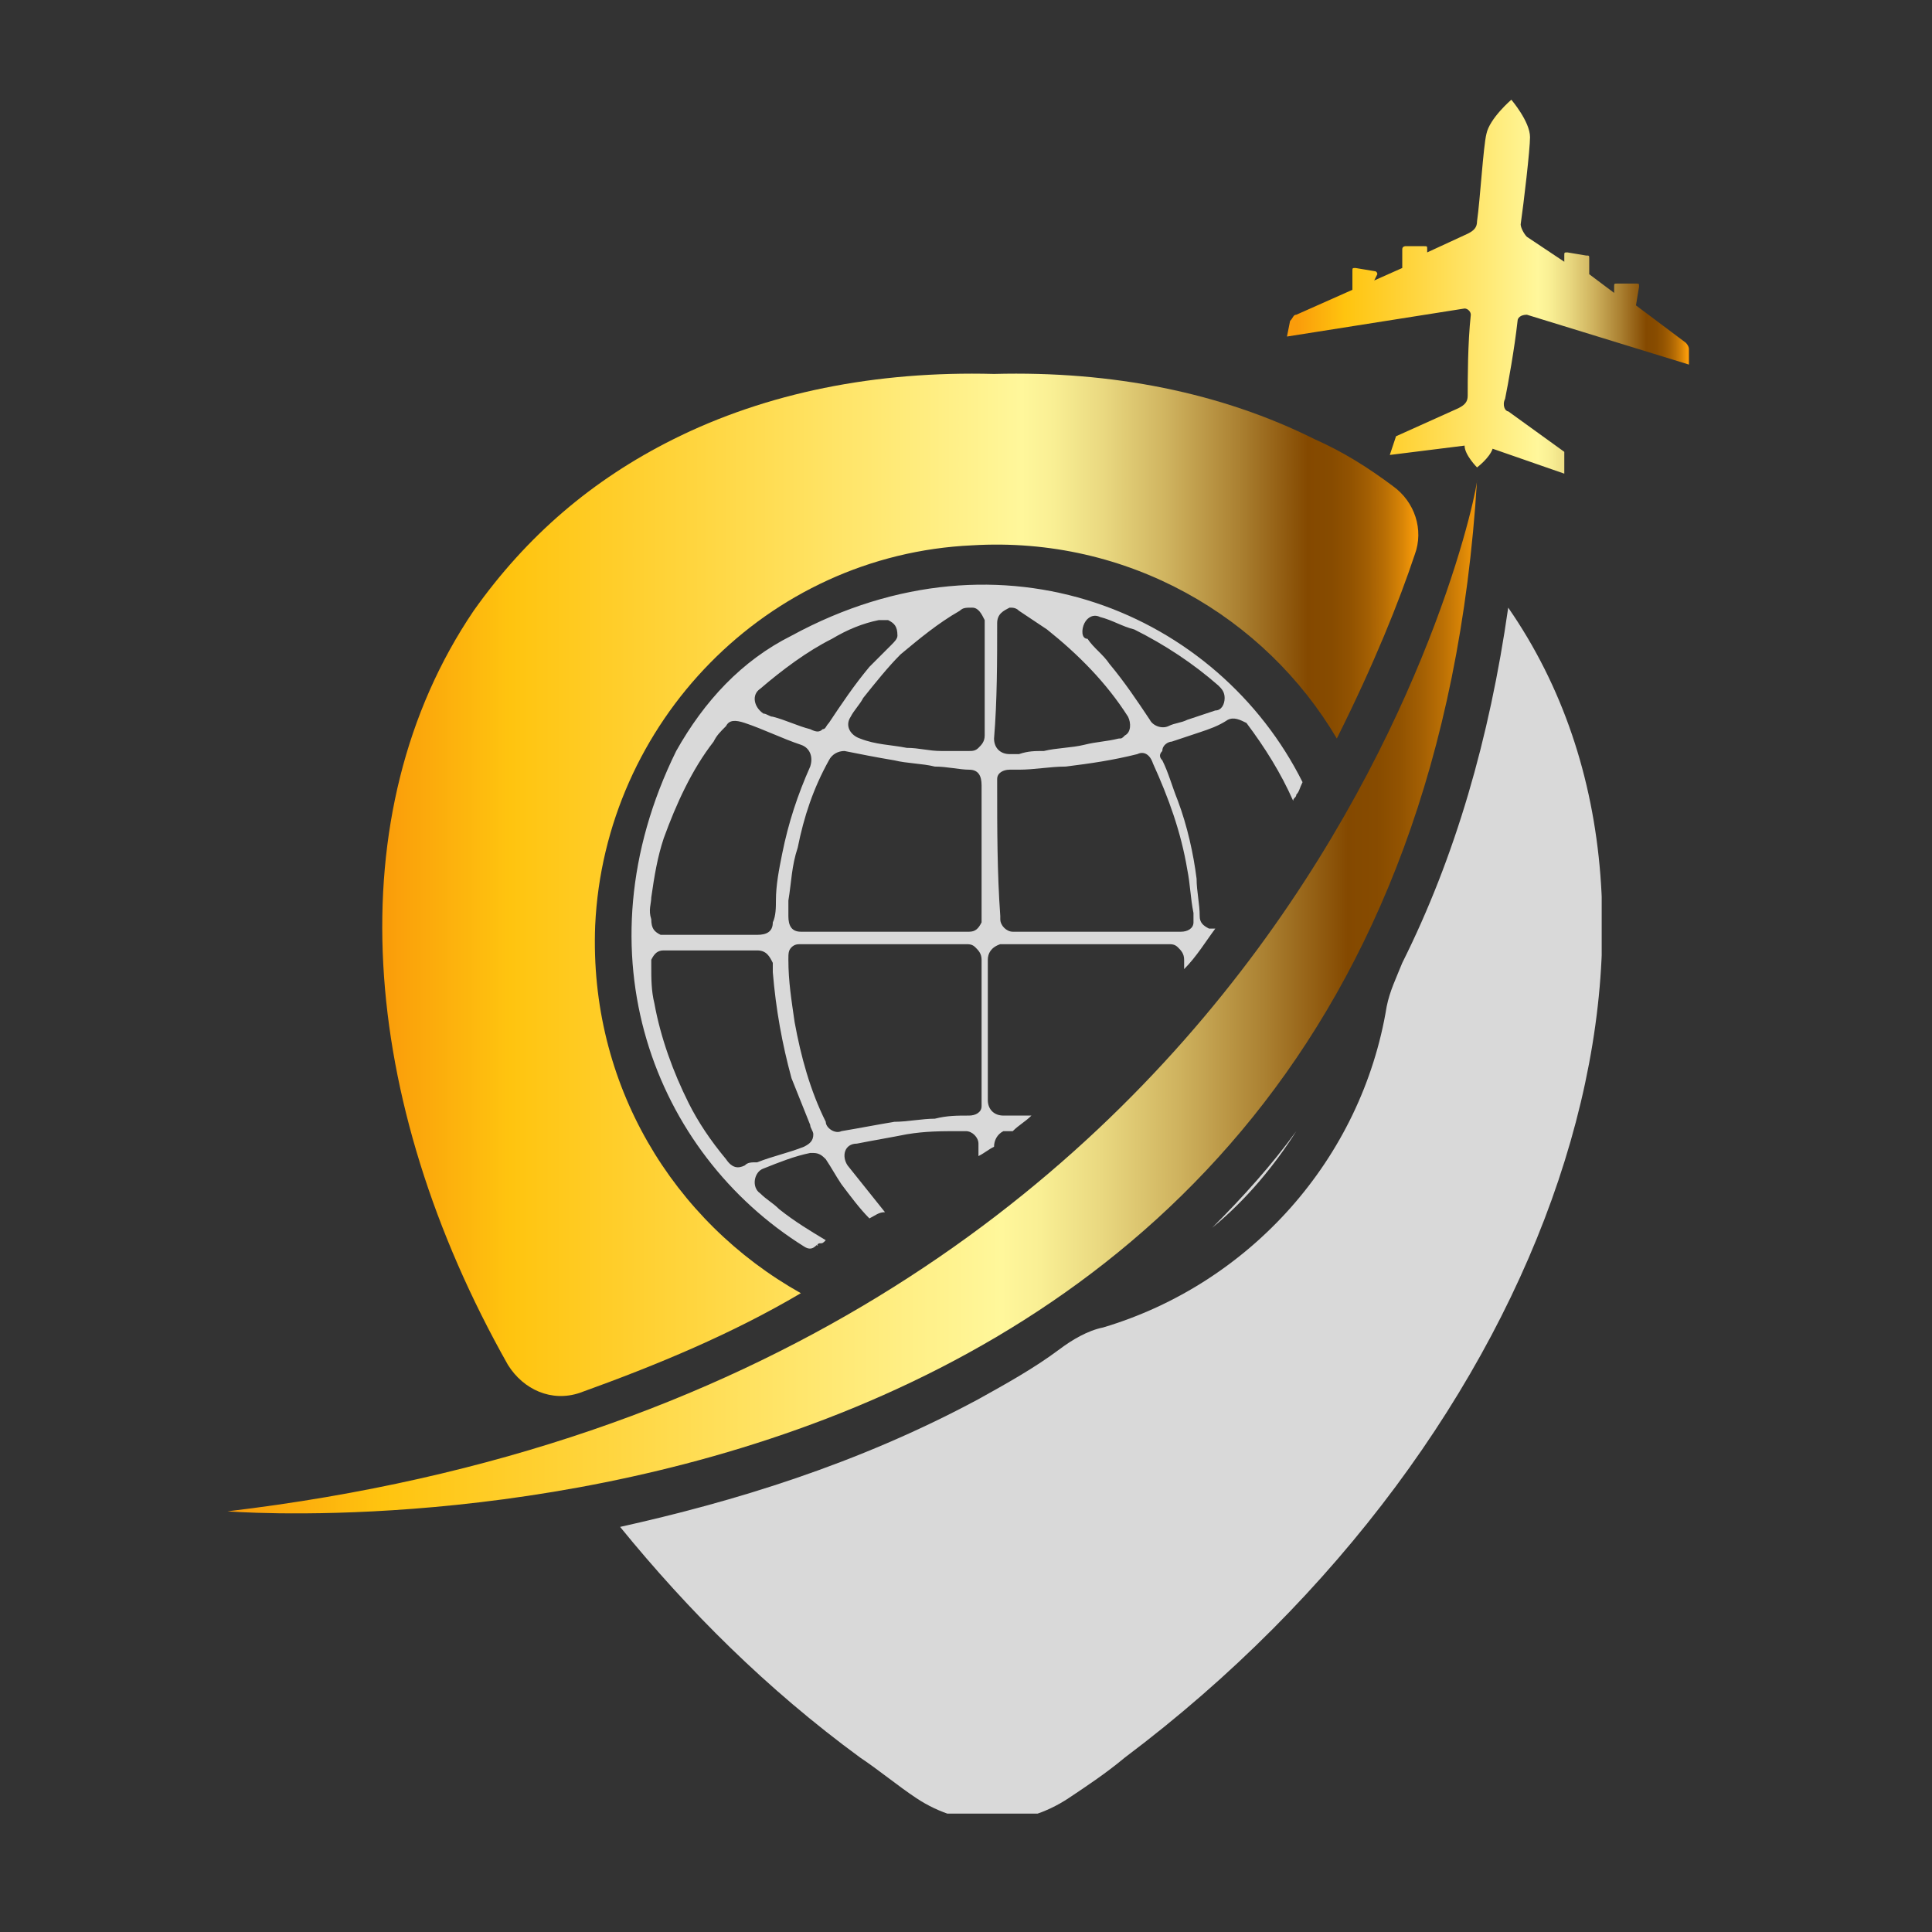 <?xml version="1.0" encoding="utf-8"?>
<!-- Generator: Adobe Illustrator 27.1.1, SVG Export Plug-In . SVG Version: 6.00 Build 0)  -->
<svg version="1.1" id="Layer_1" xmlns="http://www.w3.org/2000/svg" xmlns:xlink="http://www.w3.org/1999/xlink" x="0px" y="0px"
	 viewBox="0 0 62 62" style="enable-background:new 0 0 62 62;" xml:space="preserve">
<rect x="0" y="0" width="62" height="62" fill="#333333" stroke="none"/>
<style type="text/css">
	.st0{fill:url(#SVGID_1_);}
	.st1{fill:url(#SVGID_00000070822050937707615020000016082372995532071614_);}
	.st2{clip-path:url(#SVGID_00000108987196449085231460000008820481115437829049_);}
	.st3{fill:#D9D9D9;}
	.st4{fill:url(#SVGID_00000100373384034743958010000012232224864630811555_);}
</style>
<g>
	<g>
		<g>
			<linearGradient id="SVGID_1_" gradientUnits="userSpaceOnUse" x1="41.618" y1="9.149" x2="54.14" y2="9.149">
				<stop  offset="0" style="stop-color:#FA9C0A"/>
				<stop  offset="0.123" style="stop-color:#FFC40F"/>
				<stop  offset="0.299" style="stop-color:#FFD53E"/>
				<stop  offset="0.618" style="stop-color:#FFF79B"/>
				<stop  offset="0.649" style="stop-color:#F9EF94"/>
				<stop  offset="0.698" style="stop-color:#E9D880"/>
				<stop  offset="0.759" style="stop-color:#CFB35F"/>
				<stop  offset="0.828" style="stop-color:#AB8132"/>
				<stop  offset="0.895" style="stop-color:#844900"/>
				<stop  offset="0.918" style="stop-color:#874B00"/>
				<stop  offset="0.937" style="stop-color:#925301"/>
				<stop  offset="0.954" style="stop-color:#A35F03"/>
				<stop  offset="0.971" style="stop-color:#BB7005"/>
				<stop  offset="0.987" style="stop-color:#DA8607"/>
				<stop  offset="1" style="stop-color:#FA9C0A"/>
			</linearGradient>
			<path class="st0" d="M48.3,12.8c0.1-0.5,0.3-1.6,0.4-2.5c0-0.1,0.1-0.2,0.3-0.2l5.2,1.6l0-0.5c0-0.1-0.1-0.2-0.1-0.2l-1.6-1.2
				l0.1-0.6c0-0.1,0-0.1-0.1-0.1l-0.6,0c-0.1,0-0.1,0-0.1,0.1l0,0.2L51,8.8L51,8.3c0-0.1,0-0.1-0.1-0.1l-0.6-0.1
				c-0.1,0-0.1,0-0.1,0.1l0,0.2l-1.2-0.8c-0.1-0.1-0.2-0.3-0.2-0.4c0.1-0.7,0.3-2.4,0.3-2.8c0-0.5-0.6-1.2-0.6-1.2s-0.7,0.6-0.8,1.1
				c-0.1,0.4-0.2,2.1-0.3,2.8c0,0.2-0.1,0.3-0.3,0.4l-1.3,0.6l0-0.1c0-0.1,0-0.1-0.1-0.1l-0.6,0c0,0-0.1,0-0.1,0.1l0,0.6l-0.9,0.4
				l0.1-0.2c0,0,0-0.1-0.1-0.1l-0.6-0.1c-0.1,0-0.1,0-0.1,0.1l0,0.6l-1.8,0.8c-0.1,0-0.1,0.1-0.2,0.2l-0.1,0.5L47,9.9
				c0.1,0,0.2,0.1,0.2,0.2c-0.1,0.9-0.1,2.1-0.1,2.6c0,0.2-0.1,0.3-0.3,0.4l-2,0.9l-0.2,0.6l2.4-0.3c0,0.3,0.4,0.7,0.4,0.7
				s0.4-0.3,0.5-0.6l2.3,0.8l0-0.7l-1.8-1.3C48.3,13.2,48.2,13,48.3,12.8z"/>
		</g>
	</g>
	
		<linearGradient id="SVGID_00000109026458776150760790000010915910186727395996_" gradientUnits="userSpaceOnUse" x1="12.302" y1="28.4" x2="45.446" y2="28.4">
		<stop  offset="0" style="stop-color:#FA9C0A"/>
		<stop  offset="0.123" style="stop-color:#FFC40F"/>
		<stop  offset="0.299" style="stop-color:#FFD53E"/>
		<stop  offset="0.618" style="stop-color:#FFF79B"/>
		<stop  offset="0.649" style="stop-color:#F9EF94"/>
		<stop  offset="0.698" style="stop-color:#E9D880"/>
		<stop  offset="0.759" style="stop-color:#CFB35F"/>
		<stop  offset="0.828" style="stop-color:#AB8132"/>
		<stop  offset="0.895" style="stop-color:#844900"/>
		<stop  offset="0.918" style="stop-color:#874B00"/>
		<stop  offset="0.937" style="stop-color:#925301"/>
		<stop  offset="0.954" style="stop-color:#A35F03"/>
		<stop  offset="0.971" style="stop-color:#BB7005"/>
		<stop  offset="0.987" style="stop-color:#DA8607"/>
		<stop  offset="1" style="stop-color:#FA9C0A"/>
	</linearGradient>
	<path style="fill:url(#SVGID_00000109026458776150760790000010915910186727395996_);" d="M25.7,41.5c-4.1-2.3-6.8-6.7-6.6-11.8
		c0.3-6.5,5.5-11.9,12.1-12.2c5-0.3,9.4,2.3,11.7,6.2c1.2-2.4,2-4.4,2.5-5.9c0.3-0.8,0-1.7-0.7-2.2c-0.8-0.6-1.6-1.1-2.5-1.5
		c-3-1.5-6.5-2.2-10.3-2.1c-3.8-0.1-7.3,0.6-10.3,2.1c-2.6,1.3-4.7,3.1-6.4,5.5c-4.4,6.5-3.7,15.7,1.1,24.2c0.5,0.8,1.4,1.2,2.3,0.9
		C21.1,43.8,23.5,42.8,25.7,41.5z"/>
	<g>
		<defs>
			<rect id="SVGID_00000111899127611780927330000007395144147230398088_" x="19.7" y="19.4" width="31.7" height="38.8"/>
		</defs>
		<clipPath id="SVGID_00000060722559139574338830000000758284243157483655_">
			<use xlink:href="#SVGID_00000111899127611780927330000007395144147230398088_"  style="overflow:visible;"/>
		</clipPath>
		<g style="clip-path:url(#SVGID_00000060722559139574338830000000758284243157483655_);">
			<path class="st3" d="M48.4,19.5C48.4,19.5,48.4,19.5,48.4,19.5c-0.6,4.2-1.7,8-3.4,11.4c-0.2,0.5-0.4,0.9-0.5,1.4
				c-0.8,4.9-4.4,8.9-9.1,10.3c-0.5,0.1-1,0.4-1.4,0.7c-0.8,0.6-1.7,1.1-2.6,1.6c-3.9,2.1-7.9,3.3-11.5,4.1c2.2,2.7,4.7,5.2,7.7,7.4
				c0.6,0.4,1.2,0.9,1.8,1.3c1.5,1,3.4,1,4.9,0c0.6-0.4,1.2-0.8,1.8-1.3C49.8,46.1,55.4,29.6,48.4,19.5z"/>
		</g>
	</g>
	<path class="st3" d="M41.6,36.3c-0.8,1.1-1.7,2.1-2.7,3.1C40,38.5,40.9,37.4,41.6,36.3z"/>
	<g>
		<g>
			
				<linearGradient id="SVGID_00000140701189088259638250000009430374430873792415_" gradientUnits="userSpaceOnUse" x1="7.348" y1="32.017" x2="47.465" y2="32.017">
				<stop  offset="0" style="stop-color:#FA9C0A"/>
				<stop  offset="0.123" style="stop-color:#FFC40F"/>
				<stop  offset="0.299" style="stop-color:#FFD53E"/>
				<stop  offset="0.618" style="stop-color:#FFF79B"/>
				<stop  offset="0.649" style="stop-color:#F9EF94"/>
				<stop  offset="0.698" style="stop-color:#E9D880"/>
				<stop  offset="0.759" style="stop-color:#CFB35F"/>
				<stop  offset="0.828" style="stop-color:#AB8132"/>
				<stop  offset="0.895" style="stop-color:#844900"/>
				<stop  offset="0.918" style="stop-color:#874B00"/>
				<stop  offset="0.937" style="stop-color:#925301"/>
				<stop  offset="0.954" style="stop-color:#A35F03"/>
				<stop  offset="0.971" style="stop-color:#BB7005"/>
				<stop  offset="0.987" style="stop-color:#DA8607"/>
				<stop  offset="1" style="stop-color:#FA9C0A"/>
			</linearGradient>
			<path style="fill:url(#SVGID_00000140701189088259638250000009430374430873792415_);" d="M7.3,48.5c0,0,37.9,3.1,40.1-33.1
				C47.5,15.5,41.9,44.4,7.3,48.5z"/>
		</g>
	</g>
	<path class="st3" d="M32.1,32"/>
	<g>
		<path class="st3" d="M26.3,39.9c0.1,0,0.1,0,0.2-0.1c-0.5-0.3-1-0.6-1.5-1c-0.2-0.2-0.4-0.3-0.6-0.5c-0.3-0.2-0.2-0.7,0.1-0.8
			c0.5-0.2,1-0.4,1.5-0.5c0,0,0.1,0,0.1,0c0.2,0,0.3,0.1,0.4,0.2c0.2,0.3,0.3,0.5,0.5,0.8c0.3,0.4,0.6,0.8,0.9,1.1
			c0.2-0.1,0.3-0.2,0.5-0.2c-0.4-0.5-0.8-1-1.2-1.5c-0.2-0.3-0.1-0.7,0.3-0.7c0.5-0.1,1.1-0.2,1.6-0.3c0.6-0.1,1.1-0.1,1.7-0.1
			c0.1,0,0.1,0,0.2,0c0.2,0,0.4,0.2,0.4,0.4c0,0,0,0.1,0,0.1c0,0.1,0,0.2,0,0.3c0.2-0.1,0.3-0.2,0.5-0.3c0,0,0,0,0,0
			c0-0.2,0.1-0.4,0.3-0.5c0,0,0.1,0,0.1,0c0.1,0,0.1,0,0.2,0c0.2-0.2,0.4-0.3,0.6-0.5c-0.2,0-0.4,0-0.7,0c-0.1,0-0.1,0-0.2,0
			c-0.3,0-0.5-0.2-0.5-0.5c0-0.6,0-1.1,0-1.7c0-0.9,0-1.9,0-2.8c0-0.2,0.1-0.4,0.4-0.5c0,0,0.1,0,0.1,0c0.9,0,1.8,0,2.6,0
			c0.9,0,1.8,0,2.7,0c0.1,0,0.2,0,0.3,0.1c0.1,0.1,0.2,0.2,0.2,0.4c0,0.1,0,0.2,0,0.3c0.4-0.4,0.7-0.9,1-1.3c0,0,0,0,0,0
			c-0.1,0-0.1,0-0.2,0c-0.2-0.1-0.3-0.2-0.3-0.4c0-0.4-0.1-0.8-0.1-1.2c-0.1-0.8-0.3-1.7-0.6-2.5c-0.2-0.5-0.3-0.9-0.5-1.3
			c-0.1-0.1-0.1-0.2,0-0.3c0-0.2,0.2-0.3,0.3-0.3c0.3-0.1,0.6-0.2,0.9-0.3c0.3-0.1,0.6-0.2,0.9-0.4c0.2-0.1,0.4,0,0.6,0.1
			c0.6,0.8,1.1,1.6,1.5,2.5c0-0.1,0.1-0.1,0.1-0.2c0.1-0.1,0.1-0.2,0.2-0.4c-2.7-5.4-9.6-8.4-16.4-4.7c-1.6,0.8-2.8,2.1-3.7,3.7
			C18.5,30.6,21,37,25.8,40C26.1,40.2,26.2,39.9,26.3,39.9C26.3,39.9,26.3,39.9,26.3,39.9z M34.8,20c0.1-0.2,0.3-0.3,0.5-0.2
			c0.4,0.1,0.7,0.3,1.1,0.4c1,0.5,1.9,1.1,2.7,1.8c0.1,0.1,0.2,0.2,0.2,0.4c0,0.2-0.1,0.4-0.3,0.4c-0.3,0.1-0.6,0.2-0.9,0.3
			c-0.2,0.1-0.4,0.1-0.6,0.2c-0.2,0.1-0.5,0-0.6-0.2c-0.4-0.6-0.8-1.2-1.3-1.8c-0.2-0.3-0.5-0.5-0.7-0.8
			C34.7,20.5,34.7,20.2,34.8,20z M32,20c0-0.3,0.2-0.4,0.4-0.5c0.1,0,0.2,0,0.3,0.1c0.3,0.2,0.6,0.4,0.9,0.6c1,0.8,1.9,1.7,2.6,2.8
			c0.1,0.2,0.1,0.5-0.1,0.6c-0.1,0.1-0.1,0.1-0.2,0.1c-0.4,0.1-0.7,0.1-1.1,0.2c-0.4,0.1-0.9,0.1-1.3,0.2c-0.3,0-0.5,0-0.8,0.1
			c0,0,0,0,0,0c-0.1,0-0.2,0-0.3,0c-0.3,0-0.5-0.2-0.5-0.5C32,22.5,32,21.2,32,20z M32,25.2c0-0.1,0-0.1,0-0.2
			c0-0.2,0.2-0.3,0.4-0.3c0.1,0,0.2,0,0.3,0c0.5,0,1-0.1,1.5-0.1c0.8-0.1,1.5-0.2,2.3-0.4c0.2-0.1,0.4,0,0.5,0.3
			c0.5,1.1,0.9,2.2,1.1,3.4c0.1,0.5,0.1,0.9,0.2,1.4c0,0.1,0,0.2,0,0.3c0,0.2-0.2,0.3-0.4,0.3c0,0-0.1,0-0.1,0c-0.9,0-1.7,0-2.6,0
			c-0.9,0-1.7,0-2.6,0c0,0-0.1,0-0.1,0c-0.2,0-0.4-0.2-0.4-0.4c0,0,0,0,0-0.1C32,28,32,26.6,32,25.2z M31.5,35.3c0,0.1,0,0.1,0,0.2
			c0,0.2-0.2,0.3-0.4,0.3c-0.4,0-0.7,0-1.1,0.1c-0.4,0-0.9,0.1-1.3,0.1c-0.6,0.1-1.1,0.2-1.7,0.3c-0.2,0.1-0.5-0.1-0.5-0.3
			c-0.5-1-0.8-2.1-1-3.2c-0.1-0.7-0.2-1.3-0.2-2c0-0.2,0-0.3,0.1-0.4c0.1-0.1,0.2-0.1,0.3-0.1c0.7,0,1.4,0,2.1,0c0.2,0,0.4,0,0.5,0
			c0.9,0,1.8,0,2.7,0c0.1,0,0.2,0,0.3,0.1c0.1,0.1,0.2,0.2,0.2,0.4c0,0,0,0.1,0,0.1C31.5,32.4,31.5,33.8,31.5,35.3z M31.5,26.4
			c0,1,0,2,0,3c0,0.1,0,0.1,0,0.2c-0.1,0.2-0.2,0.3-0.4,0.3c0,0-0.1,0-0.1,0c-0.9,0-1.7,0-2.6,0c-0.9,0-1.7,0-2.6,0c0,0-0.1,0-0.1,0
			c-0.3,0-0.4-0.2-0.4-0.5c0-0.2,0-0.3,0-0.5c0.1-0.6,0.1-1.1,0.3-1.7c0.2-1,0.5-1.9,1-2.8c0.1-0.2,0.3-0.3,0.5-0.3
			c0.5,0.1,1,0.2,1.6,0.3c0.4,0.1,0.9,0.1,1.3,0.2c0.4,0,0.8,0.1,1.1,0.1c0.3,0,0.4,0.2,0.4,0.5C31.5,25.6,31.5,26,31.5,26.4z
			 M30.8,19.6c0.1-0.1,0.2-0.1,0.4-0.1c0.2,0,0.3,0.2,0.4,0.4c0,0,0,0.1,0,0.1c0,0.6,0,1.2,0,1.8c0,0.6,0,1.2,0,1.8
			c0,0.2-0.1,0.3-0.2,0.4c-0.1,0.1-0.2,0.1-0.3,0.1c-0.3,0-0.6,0-0.9,0c-0.4,0-0.7-0.1-1.1-0.1c-0.5-0.1-1-0.1-1.5-0.3
			c-0.3-0.1-0.5-0.4-0.3-0.7c0.1-0.2,0.3-0.4,0.4-0.6c0.4-0.5,0.8-1,1.2-1.4C29.5,20.5,30.1,20,30.8,19.6z M24.4,22.1
			c0.7-0.6,1.5-1.2,2.3-1.6c0.5-0.3,1-0.5,1.5-0.6c0.1,0,0.2,0,0.3,0c0.2,0.1,0.3,0.2,0.3,0.5c0,0.1-0.1,0.2-0.2,0.3
			c-0.2,0.2-0.5,0.5-0.7,0.7c-0.5,0.6-0.9,1.2-1.3,1.8c-0.1,0.1-0.1,0.2-0.2,0.2c-0.1,0.1-0.2,0.1-0.4,0c-0.4-0.1-0.8-0.3-1.2-0.4
			c-0.1,0-0.2-0.1-0.3-0.1C24.2,22.7,24.1,22.3,24.4,22.1z M20.9,28.8c0.1-0.7,0.2-1.3,0.4-1.9c0.4-1.1,0.9-2.2,1.6-3.1
			c0.1-0.2,0.2-0.3,0.4-0.5c0.1-0.2,0.3-0.2,0.6-0.1c0.6,0.2,1.2,0.5,1.8,0.7c0.3,0.1,0.4,0.4,0.3,0.7c-0.4,0.9-0.7,1.8-0.9,2.8
			c-0.1,0.5-0.2,1-0.2,1.5c0,0.2,0,0.5-0.1,0.7c0,0.3-0.2,0.4-0.5,0.4c-0.3,0-0.7,0-1,0c-0.2,0-0.3,0-0.5,0c-0.5,0-1,0-1.4,0
			c-0.1,0-0.1,0-0.2,0c-0.2-0.1-0.3-0.2-0.3-0.5C20.8,29.2,20.9,29,20.9,28.8z M23.9,37.4c-0.2,0.1-0.4,0.1-0.6-0.2
			c-0.5-0.6-0.9-1.2-1.2-1.8c-0.5-1-0.9-2.1-1.1-3.2c-0.1-0.4-0.1-0.8-0.1-1.2c0-0.1,0-0.1,0-0.2c0.1-0.2,0.2-0.3,0.4-0.3
			c0.2,0,0.5,0,0.7,0c0.3,0,0.5,0,0.8,0c0.5,0,1,0,1.5,0c0.3,0,0.4,0.2,0.5,0.4c0,0.1,0,0.2,0,0.3c0.1,1.2,0.3,2.3,0.6,3.4
			c0.2,0.5,0.4,1,0.6,1.5c0,0.1,0.1,0.2,0.1,0.3c0,0.2-0.1,0.3-0.3,0.4c-0.5,0.2-1,0.3-1.5,0.5C24.1,37.3,24,37.3,23.9,37.4z"/>
		<path class="st3" d="M26.2,39.9C26.2,40,26.3,40,26.2,39.9C26.3,39.9,26.2,39.9,26.2,39.9z"/>
	</g>
</g>
</svg>
